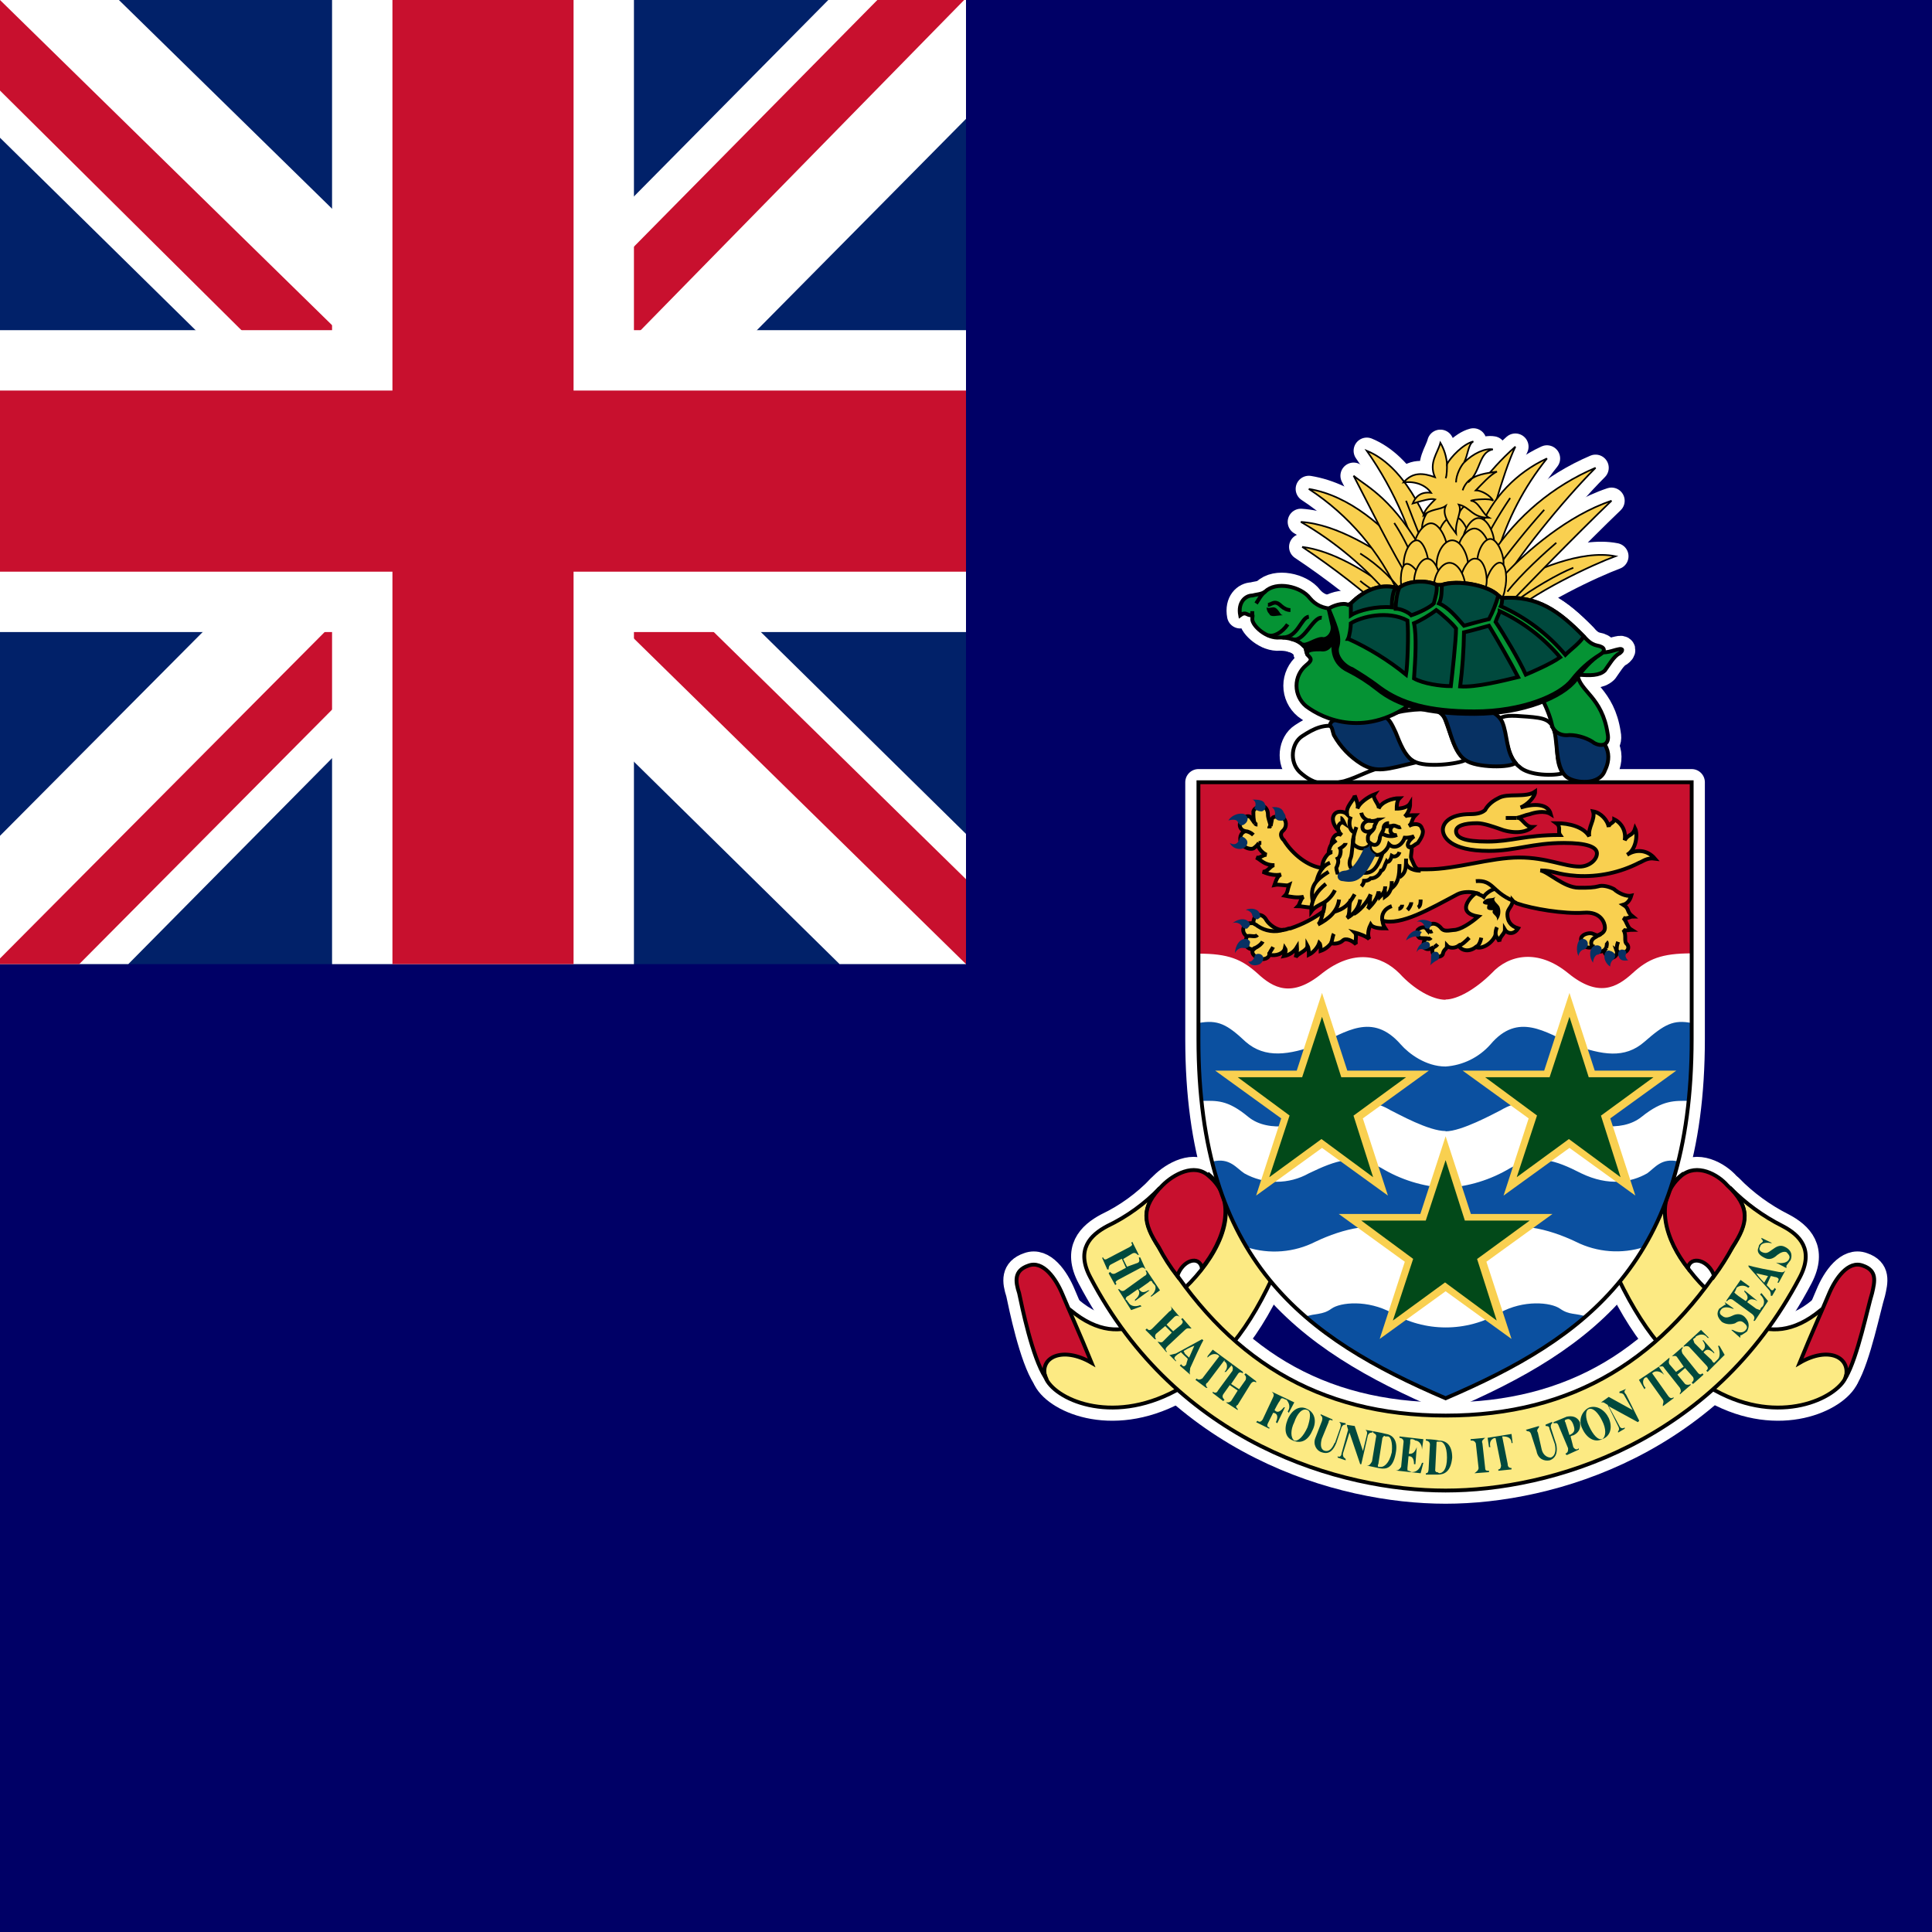 <svg width="512" height="512" viewBox="0 0 512 512" fill="none" xmlns="http://www.w3.org/2000/svg">
<rect x="0" y="0" width="512" height="512" fill="#333333" stroke="none"/>
<g clip-path="url(#clip0_3921_17181)">
<path d="M0 0H512V512H0V0Z" fill="#000066"/>
<path d="M0 -0.5H256V255.5H0V-0.5Z" fill="#012169"/>
<path d="M256 -0.5V31.5L161 127.5L256 221V255.5H222.5L127 161.5L34 255.5H0V221.5L93 128L0 36.5V-0.5H31L127 93.5L220 -0.5H256Z" fill="white"/>
<path d="M92 161.5L97.5 178.5L21 255.5H0V254L92 161.5ZM154 155.5L181 159.5L256 233V255.5L154 155.5ZM256 -0.5L160 97.5L158 75.5L233 -0.5H256ZM0 0L96.5 94.5L67 90.5L0 24V0Z" fill="#C8102E"/>
<path d="M88 -0.5V255.5H168V-0.5H88ZM0 87.5V167.5H256V87.5H0Z" fill="white"/>
<path d="M0 103.5V151.5H256V103.5H0ZM104 -0.5V255.5H152V-0.5H104Z" fill="#C8102E"/>
<path d="M448.314 207.38V275.357C448.314 334.31 420.439 354.543 383.103 370.555C345.766 354.543 317.6 334.31 317.6 275.357V207.307H448.314V207.38Z" fill="white" stroke="white" stroke-width="6.987" stroke-linejoin="round"/>
<path d="M277.06 365.024C279.17 370.555 294.163 377.906 311.631 368.517C323.494 361.821 331.136 352.505 338.487 335.766C340.525 331.544 341.616 326.304 336.74 323.174C332.883 320.336 326.551 317.206 323.785 314.441L320 310.947C320.728 311.578 321.408 312.379 322.038 313.349C329.025 321.719 321.747 333.946 314.032 341.297C308.428 346.537 298.384 359.419 283.683 347.192C280.553 344.427 273.202 355.926 277.132 365.024H277.06ZM489.144 365.024C486.669 370.555 471.676 377.906 454.572 368.517C442.782 361.821 435.067 352.505 427.425 335.766C425.678 331.544 424.587 326.304 429.463 323.174C433.32 320.336 439.652 317.206 442.418 314.441C443.801 312.985 444.82 311.966 446.203 310.947C445.475 311.578 444.796 312.379 444.165 313.349C437.178 321.719 444.456 333.946 451.807 341.297C457.411 346.537 467.819 359.419 482.52 347.192C485.65 344.427 492.637 355.926 489.071 365.024H489.144Z" fill="#FCEA83" stroke="white" stroke-width="6.987" stroke-linejoin="round"/>
<path d="M383.102 395.009C410.977 395.009 453.918 382.418 476.99 338.459C480.774 331.18 476.99 327.323 472.404 324.921C467.221 322.311 462.501 318.869 458.43 314.732C464.035 320.336 462.943 324.193 459.158 330.453C441.327 360.147 416.945 375.14 383.102 375.14C349.259 375.14 324.877 360.147 307.046 330.453C303.261 324.193 302.17 320.336 307.41 314.805C303.401 318.993 298.666 322.42 293.436 324.921C288.924 327.323 285.066 331.18 288.924 338.459C311.922 382.418 355.154 395.009 383.102 395.009Z" fill="#FCEA83" stroke="white" stroke-width="6.987" stroke-linejoin="round"/>
<path d="M318.545 336.057C317.817 332.563 313.377 333.946 311.995 338.167C310.11 335.755 308.453 333.172 307.046 330.453C302.897 324.194 302.169 319.972 308.137 314.077C310.903 311.311 316.507 308.109 320.292 311.602C328.298 318.226 324.149 329.07 318.545 336.057ZM447.294 336.057C448.022 332.563 452.899 333.946 454.281 338.167C456.077 335.741 457.702 333.17 459.158 330.453C463.306 324.194 464.034 319.972 457.702 314.077C455.3 311.311 449.696 308.109 445.548 311.602C437.833 318.226 441.69 329.07 447.294 336.057ZM277.06 365.024C273.566 359.783 270.801 346.101 270.073 342.68C269.054 339.55 268.69 336.712 272.547 335.402C276.405 333.946 279.825 338.823 281.572 343.044C283.319 347.265 286.157 353.451 289.287 361.166C281.572 356.654 275.313 359.711 277.06 365.024ZM489.144 365.024C492.273 359.783 495.039 346.101 496.131 342.68C496.858 339.55 497.513 336.712 493.656 335.402C489.799 333.946 486.378 338.823 484.631 343.044C482.884 347.265 480.046 353.451 476.916 361.166C484.631 356.654 490.526 359.711 489.144 365.024Z" fill="#C8102E" stroke="white" stroke-width="6.987" stroke-linejoin="round"/>
<path d="M356.246 207.016C351.734 208.035 348.604 208.399 344.383 204.541C341.617 201.776 342.272 196.899 345.11 195.08C348.24 193.042 351.006 191.659 354.863 192.678C358.72 193.697 368.837 203.159 366.362 203.522C363.888 203.522 360.103 205.924 356.246 207.016ZM367.018 190.276C368.473 189.185 370.22 188.53 374.732 188.093C378.954 187.802 382.01 187.802 383.102 191.004C384.558 194.789 385.577 199.301 388.342 201.412C386.596 202.431 377.862 203.522 374.732 201.776C370.584 199.665 369.492 191.586 367.09 190.276H367.018ZM397.076 190.64C398.459 189.549 400.206 189.549 404.718 189.912C409.23 190.276 410.977 190.64 411.996 193.77C413.088 197.263 411.996 201.776 414.18 204.905C411.996 205.633 405.082 205.633 402.607 203.159C398.823 200.393 399.114 192.314 397.076 190.567V190.64Z" fill="white" stroke="white" stroke-width="6.987" stroke-linejoin="round"/>
<path d="M417.964 192.678C414.835 191.95 412.724 191.659 411.414 192.678C413.088 194.789 411.705 203.159 415.199 205.924C417.6 207.671 423.932 208.108 425.315 204.177C427.062 200.684 427.062 195.444 418.037 192.678H417.964ZM382.083 189.185C383.102 188.166 385.213 187.802 389.361 187.802C393.947 187.802 396.64 188.53 398.095 191.295C399.551 194.789 399.114 199.301 401.589 202.14C400.57 203.522 391.108 203.522 388.342 201.412C384.485 198.937 384.121 190.931 382.083 189.185ZM352.461 192.314C352.461 190.567 354.863 190.276 361.195 189.912C367.382 189.185 367.745 189.548 369.856 194.061C370.875 196.535 372.258 200.684 375.096 202.067C367.382 203.886 364.907 204.905 360.758 202.431C357.724 200.541 355.22 197.911 353.48 194.789C353.116 193.77 353.116 192.678 352.389 192.314H352.461Z" fill="#073163" stroke="white" stroke-width="6.987" stroke-linejoin="round"/>
<path d="M353.116 161.309C350.641 161.261 348.652 160.339 347.148 158.544C344.746 155.341 338.123 153.958 335.284 156.797C334.265 157.525 332.883 157.525 331.864 157.816C330.117 157.816 328.006 159.563 328.661 163.056C330.117 161.964 330.408 163.056 331.5 163.056C332.228 162.692 331.864 163.42 331.864 164.075C331.864 165.822 335.648 169.315 339.142 168.951C342.999 168.951 344.746 170.407 345.401 171.135C346.493 172.081 345.765 171.79 346.493 173.537C347.511 174.555 347.875 174.919 346.129 176.302C345.334 176.965 344.695 177.794 344.256 178.731C343.817 179.668 343.59 180.69 343.59 181.724C343.59 182.759 343.817 183.781 344.256 184.718C344.695 185.655 345.334 186.484 346.129 187.147C350.641 190.567 362.14 195.88 375.095 185.691C387.614 175.938 407.119 181.542 408.575 184.963C410.321 188.529 410.977 190.567 411.34 192.314C411.704 193.77 413.451 195.152 415.926 194.789C418.327 194.789 421.093 195.808 422.476 196.899C424.295 197.918 426.697 197.627 426.042 194.425C424.587 184.672 418.691 183.289 418.036 178.777C421.457 179.068 423.859 179.068 425.314 177.685C426.333 176.302 427.716 173.828 429.172 173.173C430.191 172.445 430.191 171.717 428.808 172.081C427.061 172.445 426.042 173.173 422.84 172.809C406.828 171.062 361.849 158.835 353.116 161.309Z" fill="#059334" stroke="white" stroke-width="6.987" stroke-linejoin="round"/>
<path d="M424.296 173.173C421.638 175.053 419.365 177.424 417.6 180.16C414.179 184.672 403.699 189.185 390.744 189.185C378.225 189.185 370.583 187.147 364.979 182.634C362.585 180.723 360 179.064 357.264 177.685C353.48 175.938 352.752 172.081 353.771 168.951C352.752 170.698 352.097 172.445 349.986 172.081C348.531 172.081 345.765 172.081 346.493 173.537C346.129 172.809 346.129 171.79 345.765 171.353L345.037 170.698C346.129 171.426 348.603 169.315 350.35 169.315C351.733 169.679 353.48 167.933 353.116 165.822L352.097 161.309C354.863 159.854 391.471 166.55 398.822 167.205C406.1 167.569 427.061 170.698 424.296 173.173Z" fill="#000001" stroke="white" stroke-width="6.987" stroke-linejoin="round"/>
<path d="M357.993 159.927C361.486 156.433 365.635 154.686 369.856 155.705H370.875C373.059 153.959 377.862 153.595 380.701 154.977H382.083C386.232 153.595 394.238 154.977 397.076 157.816L398.095 158.544C407.557 157.816 413.088 161.964 419.711 168.66C420.439 169.388 421.458 170.698 423.205 171.062C425.315 171.426 425.679 172.518 423.933 173.537C421.136 175.27 418.672 177.488 416.654 180.087C413.452 184.308 403.335 188.53 390.744 188.53C378.59 188.53 371.239 186.346 365.635 182.198C362.505 179.796 360.104 178.413 358.357 177.321C356.246 176.593 353.48 173.828 354.499 171.062C355.227 168.296 353.48 164.803 352.098 161.309C353.117 160.582 355.882 159.563 357.265 160.29L357.993 159.927Z" fill="#059334" stroke="white" stroke-width="6.987" stroke-linejoin="round"/>
<path d="M419.711 168.66C413.16 161.964 407.556 157.816 398.095 158.471C398.095 158.835 398.095 159.927 397.731 160.654C404.328 163.607 410.175 168.01 414.834 173.537C416.29 172.081 418.692 170.407 419.711 168.66ZM397.076 157.816C394.237 155.05 386.231 153.595 382.083 155.05C382.083 156.433 382.083 158.544 381.355 159.927C383.829 160.946 385.867 163.42 387.978 165.822C389.434 165.458 392.854 164.439 394.601 164.075C395.643 162.081 396.473 159.983 397.076 157.816ZM380.7 154.977C377.861 153.595 372.985 153.959 370.874 155.705C370.147 157.161 369.856 159.927 369.856 161.309C371.311 161.309 373.349 162.328 374.004 163.056C376.187 162.328 378.953 160.946 379.972 159.927C380.336 158.471 380.991 156.433 380.7 155.05V154.977ZM357.992 159.927C361.486 156.433 365.634 154.686 369.856 155.705C369.128 156.797 368.837 158.835 368.837 160.946C364.979 160.582 360.103 161.673 357.992 163.056V159.927Z" fill="#00493D" stroke="white" stroke-width="6.987" stroke-linejoin="round"/>
<path d="M413.451 174.192C409.069 168.997 403.604 164.823 397.439 161.964C397.439 162.328 396.711 163.711 396.347 164.803C398.458 167.933 402.606 174.919 404.353 178.777C406.1 178.049 410.976 175.938 413.451 174.192ZM386.958 181.906C387.562 177.15 387.902 172.363 387.977 167.569C389.724 167.205 393.218 166.186 394.6 165.822C396.347 168.66 400.568 176.011 402.315 179.432C398.094 180.451 391.107 182.198 386.958 181.906ZM374.731 165.167C376.478 164.439 378.952 162.983 380.626 161.673C382.082 162.692 384.848 165.167 385.867 166.55C385.867 169.679 384.848 178.777 384.484 181.834C381.718 181.834 377.206 181.179 374.731 179.796C375.095 174.556 375.459 168.66 374.731 165.167ZM357.264 169.315C357.628 168.588 357.991 166.186 357.991 165.167C360.757 163.42 367.744 161.673 372.984 164.439C373.348 167.933 372.984 176.666 372.62 178.777C367.954 174.978 362.817 171.798 357.336 169.315H357.264Z" fill="#00493D" stroke="white" stroke-width="6.987" stroke-linejoin="round"/>
<path d="M339.87 162.983C339.142 162.983 338.778 160.945 337.395 160.945C337.031 160.945 336.012 161.309 335.648 160.945C335.697 161.722 335.94 162.304 336.376 162.692C336.74 163.711 338.487 163.056 339.87 163.056V162.983Z" fill="#000001"/>
<path d="M339.869 168.951C344.018 168.951 344.745 163.711 346.856 163.42M342.271 169.315C345.401 170.771 347.875 163.42 350.277 163.711M336.012 160.29C337.031 160.29 337.759 158.835 339.505 160.581C340.33 161.309 341.155 161.673 341.98 161.673M341.252 165.458C339.796 167.641 337.395 168.951 336.012 168.296M335.284 156.797C334.265 157.525 333.61 158.835 332.882 159.926M331.863 161.964V163.711" stroke="white" stroke-width="6.987" stroke-linejoin="round"/>
<path d="M369.2 156.797C361.849 151.193 353.115 145.953 345.109 144.934C353.463 150.503 361.393 156.682 368.836 163.42" fill="black"/>
<path d="M369.2 156.797C361.849 151.193 353.115 145.953 345.109 144.934C353.463 150.503 361.393 156.682 368.836 163.42" stroke="white" stroke-width="6.987" stroke-linejoin="round"/>
<path d="M373.349 151.557C364.615 145.589 354.499 138.966 344.746 138.311C353.873 143.6 362.002 150.448 368.764 158.544M384.485 141.804C388.425 132.848 394.26 124.852 401.588 118.369C398.095 125.72 394.31 140.712 392.49 146.68" fill="black"/>
<path d="M373.349 151.557C364.615 145.589 354.499 138.966 344.746 138.311C353.873 143.6 362.002 150.448 368.764 158.544M384.485 141.804C388.425 132.848 394.26 124.852 401.588 118.369C398.095 125.72 394.31 140.712 392.49 146.68" stroke="white" stroke-width="6.987" stroke-linejoin="round"/>
<path d="M392.199 140.057C395.547 131.84 401.896 125.205 409.958 121.498C403.911 129.036 399.41 137.692 396.712 146.971" fill="black"/>
<path d="M392.199 140.057C395.547 131.84 401.896 125.205 409.958 121.498C403.911 129.036 399.41 137.692 396.712 146.971" stroke="white" stroke-width="6.987" stroke-linejoin="round"/>
<path d="M395.328 146.971C402.027 136.757 411.6 128.755 422.839 123.973C414.106 132.706 401.223 148.718 398.094 155.05M400.204 154.686C406.464 151.193 419.055 145.589 428.08 147.408C422.548 149.446 405.809 157.088 398.458 164.148" fill="black"/>
<path d="M395.328 146.971C402.027 136.757 411.6 128.755 422.839 123.973C414.106 132.706 401.223 148.718 398.094 155.05M400.204 154.686C406.464 151.193 419.055 145.589 428.08 147.408C422.548 149.446 405.809 157.088 398.458 164.148" stroke="white" stroke-width="6.987" stroke-linejoin="round"/>
<path d="M398.823 152.212C404.718 145.953 415.563 136.564 427.062 132.707C418.692 140.712 400.861 158.908 398.459 161.673M382.083 148.427C377.862 135.472 371.603 123.318 362.214 119.46C369.69 130.153 374.892 142.266 377.498 155.05M374.005 148.063C367.091 139.694 357.629 131.324 346.857 129.577C357.416 136.481 365.755 146.287 370.875 157.816" fill="black"/>
<path d="M398.823 152.212C404.718 145.953 415.563 136.564 427.062 132.707C418.692 140.712 400.861 158.908 398.459 161.673M382.083 148.427C377.862 135.472 371.603 123.318 362.214 119.46C369.69 130.153 374.892 142.266 377.498 155.05M374.005 148.063C367.091 139.694 357.629 131.324 346.857 129.577C357.416 136.481 365.755 146.287 370.875 157.816" stroke="white" stroke-width="6.987" stroke-linejoin="round"/>
<path d="M377.935 147.699C369.201 131.979 362.505 129.213 358.721 126.083C361.85 131.979 369.492 147.699 374.005 154.323" fill="black"/>
<path d="M377.935 147.699C369.201 131.979 362.505 129.213 358.721 126.083C361.85 131.979 369.492 147.699 374.005 154.323" stroke="white" stroke-width="6.987" stroke-linejoin="round"/>
<path d="M360.467 146.681C365.44 149.816 369.704 153.956 372.985 158.835" stroke="white" stroke-width="6.987" stroke-linejoin="round"/>
<path d="M360.467 153.958C362.505 155.705 366.362 157.816 369.856 160.945L360.467 153.958ZM401.952 159.199C405.445 156.433 413.087 151.921 416.945 150.465L401.952 159.199ZM399.477 156.797C402.971 152.212 409.958 145.952 412.432 143.842L399.477 156.797ZM409.23 135.108C404.54 140.364 400.119 145.854 395.984 151.557L409.23 135.108ZM400.205 131.979C396.902 136.864 393.982 141.999 391.471 147.335L400.205 131.979ZM372.621 132.706C374.732 138.31 378.589 147.699 379.899 151.557L372.621 132.706ZM369.492 138.602C370.947 140.785 373.713 145.589 374.732 149.082L369.492 138.602Z" fill="black"/>
<path d="M360.467 153.958C362.505 155.705 366.362 157.816 369.856 160.945M401.952 159.199C405.445 156.433 413.087 151.921 416.945 150.465M399.477 156.797C402.971 152.212 409.958 145.952 412.432 143.842M409.23 135.108C404.54 140.364 400.119 145.854 395.984 151.557M400.205 131.979C396.902 136.864 393.982 141.999 391.471 147.335M372.621 132.706C374.732 138.31 378.589 147.699 379.899 151.557M369.492 138.602C370.947 140.785 373.713 145.589 374.732 149.082" stroke="white" stroke-width="6.987" stroke-linejoin="round"/>
<path d="M381.355 136.855C381.355 133.725 383.466 130.305 385.577 130.305C387.979 130.305 389.725 134.453 389.725 136.855C389.725 139.693 387.615 142.095 385.577 142.095C383.393 142.095 381.355 140.057 381.355 136.855Z" fill="black" stroke="white" stroke-width="6.987" stroke-linejoin="round"/>
<path d="M376.843 139.694C377.207 136.2 379.609 133.435 381.72 133.726C383.83 134.017 384.849 138.311 384.485 140.713C384.122 143.478 381.72 145.589 379.973 145.225C378.226 145.225 376.48 142.823 376.843 139.694ZM386.232 140.713C385.504 137.583 386.96 134.162 389.071 133.726C391.108 133.435 393.219 136.855 393.583 139.694C394.311 142.459 392.491 145.225 390.745 145.225C389.071 145.589 386.596 143.842 386.232 140.713Z" fill="black" stroke="white" stroke-width="6.987" stroke-linejoin="round"/>
<path d="M380.992 143.478C380.992 140.057 383.103 136.928 385.213 136.928C387.615 136.928 389.362 140.712 389.362 143.478C389.362 146.316 387.324 148.718 385.213 148.718C383.103 148.718 380.992 146.68 380.992 143.478Z" fill="black" stroke="white" stroke-width="6.987" stroke-linejoin="round"/>
<path d="M374.732 145.225C374.732 142.095 377.207 138.674 379.245 138.674C381.428 138.674 383.466 142.823 383.466 145.225C383.466 148.063 380.992 150.465 379.245 150.465C377.207 150.465 374.732 148.427 374.732 145.225ZM387.615 143.842C387.615 140.712 389.798 137.292 391.836 137.292C394.238 137.292 395.984 141.44 395.984 143.842C395.984 146.68 393.947 149.082 391.836 149.082C389.725 149.082 387.615 146.971 387.615 143.842Z" fill="black" stroke="white" stroke-width="6.987" stroke-linejoin="round"/>
<path d="M386.232 146.681C386.232 143.187 388.707 140.058 390.745 140.058C392.928 140.058 394.966 143.842 394.966 146.608C394.966 149.446 392.855 151.921 390.745 151.921C388.707 151.921 386.232 149.737 386.232 146.681Z" fill="black" stroke="white" stroke-width="6.987" stroke-linejoin="round"/>
<path d="M380.701 149.81C380.701 146.317 382.738 143.187 384.849 143.187C387.324 143.187 389.07 147.336 389.07 149.737C389.07 152.649 386.887 155.05 384.849 155.05C382.738 155.05 380.628 152.867 380.628 149.81H380.701ZM371.967 149.81C371.967 146.317 373.714 143.187 375.46 143.187C377.207 143.187 378.59 147.336 378.59 149.737C378.59 152.649 376.843 155.05 375.46 155.05C373.714 155.05 371.967 152.867 371.967 149.81ZM391.472 149.155C391.472 145.953 393.219 142.823 394.966 142.823C396.712 142.823 398.459 146.681 398.459 149.082C398.459 152.212 396.348 154.323 394.966 154.323C393.219 154.323 391.472 152.212 391.472 149.082V149.155Z" fill="black" stroke="white" stroke-width="6.987" stroke-linejoin="round"/>
<path d="M393.583 154.977C394.311 151.557 396.349 148.718 397.731 149.155C399.187 149.446 399.478 153.594 398.823 156.069C398.459 159.199 396.349 160.945 394.966 160.581C393.51 160.29 392.855 157.816 393.51 155.05L393.583 154.977Z" fill="black" stroke="white" stroke-width="6.987" stroke-linejoin="round"/>
<path d="M386.96 153.958C387.324 150.829 389.362 147.699 391.108 148.063C393.219 148.063 394.238 152.212 393.947 154.613C393.583 157.816 391.763 159.926 390.089 159.563C388.343 159.563 386.596 157.088 386.96 153.958ZM377.207 154.977C376.115 151.557 374.005 149.155 372.622 149.446C371.239 149.737 370.875 153.958 371.603 156.433C372.331 159.199 374.369 160.945 375.751 160.581C376.843 160.29 377.935 157.816 377.207 155.05V154.977Z" fill="black" stroke="white" stroke-width="6.987" stroke-linejoin="round"/>
<path d="M374.732 154.323C374.732 151.193 376.479 148.063 378.226 148.063C380.337 148.063 381.719 151.921 381.719 154.323C381.719 157.452 379.973 159.563 378.226 159.563C376.77 159.563 374.732 157.452 374.732 154.323Z" fill="black" stroke="white" stroke-width="6.987" stroke-linejoin="round"/>
<path d="M379.973 155.705C379.973 152.212 382.083 149.155 384.121 149.155C386.596 149.155 388.343 152.94 388.343 155.705C388.343 158.544 386.232 160.946 384.121 160.946C382.083 160.946 379.973 158.835 379.973 155.705ZM381.719 117.35C380.992 120.115 378.59 122.59 380.264 126.447C377.207 125.356 374.441 124.992 371.967 127.83C375.096 127.466 377.862 128.558 379.245 130.596C376.479 130.232 375.096 131.688 374.369 133.434C376.843 132.707 379.245 131.979 380.337 132.343C379.245 133.434 377.498 135.108 377.207 136.564C379.245 134.817 381.719 135.108 383.102 134.089C382.083 136.564 384.121 138.966 385.868 141.367C385.577 137.947 387.615 135.545 386.596 133.725C389.725 134.453 390.089 137.219 394.602 137.219C392.855 136.2 391.836 132.707 389.725 132.707C390.744 132.343 394.966 131.979 395.693 132.707C394.966 131.251 392.491 129.941 391.108 129.941C392.564 128.485 394.966 125.72 396.712 124.992C394.238 125.356 390.453 125.72 389.07 127.83C392.491 124.992 391.836 119.824 395.621 119.096C393.583 118.733 390.453 120.115 387.979 122.59C389.07 120.479 389.07 117.714 390.453 116.986C387.615 117.714 384.485 121.207 383.466 122.954C383.315 120.978 382.718 119.062 381.719 117.35Z" fill="black" stroke="white" stroke-width="6.987" stroke-linejoin="round"/>
<path d="M383.465 122.954C383.465 123.973 383.465 126.083 383.102 126.738L383.465 122.954ZM387.978 122.59C387.25 123.318 385.867 125.719 385.867 127.83L387.978 122.59Z" fill="black"/>
<path d="M383.465 122.954C383.465 123.973 383.465 126.083 383.102 126.738M387.978 122.59C387.25 123.318 385.867 125.719 385.867 127.83" stroke="white" stroke-width="6.987" stroke-linejoin="round"/>
<path d="M390.09 126.738C388.909 127.476 388.031 128.612 387.615 129.941" stroke="white" stroke-width="6.987" stroke-linejoin="round"/>
<path d="M277.06 365.023C279.17 370.554 294.163 377.905 311.631 368.517C323.494 361.821 331.136 352.505 338.487 335.765C340.525 331.544 341.616 326.304 336.74 323.174C332.883 320.336 326.551 317.206 323.785 314.44L320 310.947C320.728 311.578 321.408 312.378 322.038 313.349C329.025 321.718 321.747 333.946 314.032 341.296C308.428 346.537 298.384 359.419 283.683 347.192C280.553 344.426 273.202 355.925 277.132 365.023H277.06ZM489.144 365.023C486.669 370.554 471.676 377.905 454.572 368.517C442.782 361.821 435.067 352.505 427.425 335.765C425.678 331.544 424.587 326.304 429.463 323.174C433.32 320.336 439.652 317.206 442.418 314.44C443.801 312.985 444.82 311.966 446.203 310.947C445.475 311.578 444.796 312.378 444.165 313.349C437.178 321.718 444.456 333.946 451.807 341.296C457.411 346.537 467.819 359.419 482.52 347.192C485.65 344.426 492.637 355.925 489.071 365.023H489.144Z" fill="#FCEA83" stroke="black" stroke-width="1.019"/>
<path d="M383.102 395.009C410.977 395.009 453.918 382.418 476.99 338.458C480.774 331.18 476.99 327.323 472.404 324.921C467.221 322.31 462.501 318.868 458.43 314.731C464.035 320.336 462.943 324.193 459.158 330.452C441.327 360.147 416.945 375.14 383.102 375.14C349.259 375.14 324.877 360.147 307.046 330.452C303.261 324.193 302.17 320.336 307.41 314.804C303.401 318.992 298.666 322.42 293.436 324.921C288.924 327.323 285.066 331.18 288.924 338.458C311.922 382.418 355.154 395.009 383.102 395.009Z" fill="#FCEA83" stroke="black" stroke-width="1.019"/>
<path d="M318.545 336.056C317.817 332.563 313.377 333.946 311.995 338.167C310.11 335.754 308.453 333.171 307.046 330.452C302.897 324.193 302.169 319.972 308.137 314.076C310.903 311.311 316.507 308.108 320.292 311.602C328.298 318.225 324.149 329.069 318.545 336.056ZM447.294 336.056C448.022 332.563 452.899 333.946 454.281 338.167C456.077 335.741 457.702 333.169 459.158 330.452C463.306 324.193 464.034 319.972 457.702 314.076C455.3 311.311 449.696 308.108 445.548 311.602C437.833 318.225 441.69 329.069 447.294 336.056ZM277.06 365.023C273.566 359.783 270.801 346.1 270.073 342.679C269.054 339.55 268.69 336.711 272.547 335.401C276.405 333.946 279.825 338.822 281.572 343.043C283.319 347.265 286.157 353.451 289.287 361.166C281.572 356.653 275.313 359.71 277.06 365.023ZM489.144 365.023C492.273 359.783 495.039 346.1 496.131 342.679C496.858 339.55 497.513 336.711 493.656 335.401C489.799 333.946 486.378 338.822 484.631 343.043C482.884 347.265 480.046 353.451 476.916 361.166C484.631 356.653 490.526 359.71 489.144 365.023Z" fill="#C8102E" stroke="black" stroke-width="1.019"/>
<path d="M297.293 333.582L294.527 335.037C293.799 335.328 293.799 336.056 293.799 336.42H293.436L292.053 333.291H292.417C292.417 333.582 292.781 334.018 293.436 333.582L299.404 330.452C300.083 330.064 300.204 329.724 299.768 329.433L300.059 329.069L301.805 332.563H301.514C301.15 332.199 300.786 331.835 300.059 332.199L297.657 333.655L298.676 335.692L301.514 334.673C302.242 334.31 301.805 333.582 301.805 333.218H302.169L303.625 336.42C303.261 336.056 302.897 335.692 302.169 336.056L296.274 339.186C295.595 339.574 295.473 339.914 295.91 340.205L295.546 340.569L293.799 337.439L294.163 337.075C294.527 337.439 294.891 337.803 295.619 337.439L298.385 335.984L297.293 333.582ZM303.261 338.167C303.94 337.876 304.037 337.391 303.552 336.711H303.916L307.41 341.952L305.008 343.698V343.407C306.391 342.315 306.391 340.933 306.027 340.569C305.663 340.205 305.299 339.841 305.299 339.55C305.008 339.55 305.008 339.186 304.28 339.914L301.805 341.66C302.169 341.952 302.533 343.043 304.28 341.952H304.644L300.786 344.79V344.426C302.533 342.97 301.805 341.952 301.514 341.66L299.04 343.407C298.312 343.698 298.312 344.135 298.312 344.426C298.676 344.426 298.676 344.79 299.04 345.154C299.404 345.882 300.495 346.537 302.169 345.882L302.533 346.173L299.768 347.192L296.274 341.66H296.638C296.929 341.952 297.366 342.388 298.021 341.952L303.261 338.167ZM308.792 351.413L306.391 353.451C306.027 353.815 306.027 354.543 306.391 354.907H306.027L303.552 352.432L303.916 352.068C304.28 352.432 304.644 352.796 305.372 352.068L309.884 347.556C310.563 347.265 310.66 346.779 310.175 346.1L312.65 349.011C312.165 348.575 311.679 348.575 311.194 349.011L309.156 351.049L310.903 352.796L313.014 351.049C313.741 350.321 313.378 350.03 313.014 349.594L313.378 349.302L315.779 352.068H315.415C315.124 352.068 314.688 351.777 314.033 352.432L309.52 356.653C308.841 357.284 308.72 357.745 309.156 358.036V358.4L306.755 355.562C307.046 355.562 307.773 355.926 308.137 355.562L310.539 353.16L308.792 351.413ZM314.033 358.764L315.124 359.783L316.507 356.653C316.507 356.653 315.415 356.944 313.669 358.036L314.033 358.764ZM314.033 358.764L313.669 359.055L312.941 358.327C312.65 358.691 312.286 358.691 311.922 359.055C310.903 359.783 311.194 360.147 311.631 360.511V360.802L309.884 359.055H310.175L311.631 358.691L318.545 354.907L318.909 355.198C318.909 355.198 318.545 355.562 315.415 362.549C315.415 363.276 315.124 363.568 315.415 364.295L312.65 361.894L313.014 361.53C313.499 362.257 313.96 362.257 314.397 361.53C314.397 361.166 314.76 360.438 314.76 360.074L313.669 359.055L314.033 358.691V358.764ZM316.798 365.678L317.162 365.314C317.453 365.702 317.939 365.702 318.618 365.314L323.13 359.419L322.766 359.055C322.039 358.691 321.02 358.691 320.001 359.783V359.419L321.383 357.672L326.624 361.53L324.877 363.568H324.513C325.532 362.549 325.241 361.166 324.513 360.802V360.438L320.001 366.406C319.273 366.77 319.637 367.425 320.001 367.789H319.637L316.798 365.678Z" fill="#00493D"/>
<path d="M325.895 367.061L324.148 369.536C323.785 370.264 324.148 370.555 324.512 370.991L324.148 371.282L321.383 369.172V368.808C322.014 369.245 322.475 369.148 322.766 368.517L326.623 363.277C326.817 362.597 326.696 362.112 326.259 361.821L326.623 361.53L329.389 363.568V363.932C328.661 363.568 328.37 363.568 327.933 364.295L326.259 366.77L328.37 368.153L330.117 365.678C330.311 365.048 330.189 364.587 329.753 364.295L330.117 363.932L332.882 366.042V366.406C332.397 365.969 331.912 366.091 331.427 366.77L328.006 372.301C327.278 372.665 327.642 373.029 328.006 373.393V373.684L324.876 371.646H325.24C325.58 371.695 325.92 371.574 326.259 371.282L328.006 368.517L325.895 367.061ZM332.882 376.887L333.246 376.523C333.731 376.959 334.192 376.838 334.629 376.159L337.395 370.264C337.759 369.536 337.395 369.172 337.031 368.808L342.999 371.646L341.543 374.412L341.252 374.048C342.271 372.665 341.252 371.282 340.888 370.919C340.524 370.919 340.16 370.555 339.869 370.555C339.505 370.555 339.505 370.555 339.141 371.282C338.777 371.646 337.759 373.684 337.759 373.684C338.122 374.048 338.777 374.776 340.233 372.956H340.524L338.486 377.178L338.122 376.887C339.141 374.703 337.759 374.412 337.395 374.412L336.012 377.178C335.648 377.906 336.012 378.269 336.376 378.269V378.633L332.882 376.887ZM342.999 381.763C341.98 381.035 341.98 378.924 342.999 376.887C343.727 374.703 345.109 373.029 346.492 373.684C347.511 374.048 347.22 376.159 346.492 378.269C345.401 380.671 344.018 382.054 342.999 381.763H342.635C345.109 382.782 346.856 381.399 347.875 378.924C348.894 376.887 348.603 374.412 346.419 373.393C344.382 372.301 342.271 373.684 341.252 376.159C340.233 378.633 340.524 381.035 342.708 381.763H342.999ZM353.77 382.418L355.226 378.269C355.42 377.59 355.299 377.105 354.862 376.814L356.609 377.178V377.542C356.245 377.542 355.881 377.542 355.517 378.269L354.134 382.418C353.406 384.165 352.388 385.548 350.35 384.892C348.894 384.529 347.875 382.782 348.603 381.035L350.35 376.523C350.544 375.843 350.422 375.358 349.986 375.067V374.776L353.115 376.159V376.523C352.751 376.159 352.096 376.159 352.096 376.887L350.277 381.326C349.913 382.709 349.913 384.092 351.005 384.456C352.072 384.795 352.97 384.092 353.698 382.345L353.77 382.418ZM356.973 377.906C357.021 377.614 356.9 377.493 356.609 377.542L359.011 377.906L361.194 384.529L362.213 380.307C362.407 379.677 362.286 379.216 361.849 378.924L363.887 379.288L363.596 379.652C363.232 379.652 362.868 379.652 362.504 380.38L360.757 388.022H360.466L357.628 379.652L355.881 385.256C355.881 386.275 356.245 386.275 356.609 386.639V387.003L354.498 386.275V385.911C354.862 386.275 355.517 385.911 355.517 385.184L357.264 378.924L356.973 377.906ZM368.836 384.892C368.108 388.022 366.653 388.75 365.998 388.75H365.27C365.27 388.75 364.979 388.386 365.27 388.022L366.361 381.035C366.725 380.671 366.725 380.307 367.089 380.671H367.817C368.472 380.671 369.127 382.127 368.836 384.892L369.855 385.256C370.583 381.763 369.127 380.307 367.38 380.016C365.998 379.652 363.887 379.288 363.887 379.288V379.652C364.251 380.016 364.979 380.016 364.615 381.108L363.596 387.294C363.208 388.022 362.844 388.386 362.504 388.386H362.213L365.634 389.114C367.38 389.405 369.127 389.114 369.855 385.256L368.836 384.892ZM371.966 382.054C371.966 381.326 371.238 381.035 370.874 381.035V380.671L377.206 381.399L376.842 384.165C376.842 382.418 375.75 381.763 375.095 381.763C374.756 381.472 374.392 381.35 374.003 381.399C373.712 381.399 373.712 381.399 373.712 382.418L373.348 385.256C373.712 385.256 374.731 385.548 375.459 383.51L375.095 388.022H374.731C374.731 385.911 373.712 385.911 373.276 385.911L372.985 389.041C372.985 389.769 372.985 389.769 373.348 389.769L374.076 390.133C375.095 390.133 376.114 389.769 376.842 387.658H377.206L376.478 390.424L369.855 389.696C370.583 389.696 370.874 389.405 371.311 388.75L371.966 382.054ZM383.465 386.275C383.465 389.405 382.373 390.424 381.354 390.424C380.99 390.133 380.99 390.133 380.627 390.133L380.335 389.769L380.699 382.491C380.651 382.151 380.748 382.006 380.99 382.054H381.718C382.446 382.054 383.465 383.146 383.465 386.275H384.848C384.848 382.782 383.101 381.763 381.354 381.763C379.899 381.399 377.861 381.399 377.861 381.399V381.763C378.225 381.763 378.953 382.054 378.953 382.782L378.589 389.405C378.54 390.133 378.298 390.472 377.861 390.424V390.788H380.99C382.737 390.788 384.484 390.06 384.848 386.275H383.392H383.465ZM393.582 389.041C393.582 389.769 393.945 389.769 394.601 389.769V390.133L390.743 390.424C391.107 390.133 391.835 389.696 391.835 389.041L391.107 382.491C390.743 381.763 390.379 381.763 389.724 381.763V381.399L393.582 381.035C393.218 381.399 392.49 381.763 392.854 382.491L393.582 389.041ZM397.075 389.769V389.405C397.512 389.405 397.754 389.065 397.803 388.386L396.347 381.108H395.983C395.256 381.399 394.601 382.054 394.964 383.51H394.601L394.237 381.035L400.569 380.016L400.86 382.418H400.569C400.569 381.035 399.477 380.671 398.385 380.671H398.094L399.55 387.949C399.55 388.677 399.889 389.041 400.569 389.041V389.405L397.075 389.769ZM412.068 382.782L410.612 378.633C410.612 377.906 409.957 377.906 409.593 377.906V377.542L411.34 376.814V377.178C410.976 377.542 410.976 377.542 410.976 378.269L412.432 382.782C412.723 384.237 412.723 386.275 410.685 387.003C409.229 387.294 407.556 386.639 407.192 384.529L405.736 380.016C405.445 379.288 405.081 379.288 404.717 379.288L404.353 378.924L407.847 377.906V378.269C407.556 378.633 407.119 378.997 407.556 379.652L408.574 384.165C408.938 385.62 410.03 386.275 410.976 386.275C412.068 385.911 412.432 384.529 412.068 382.782ZM415.925 380.307C417.599 379.579 417.308 378.633 416.944 377.542C416.58 376.523 415.925 375.795 415.198 376.159C414.834 376.159 414.47 376.523 414.834 376.887L415.925 380.307ZM416.216 380.671L416.944 383.51C417.429 384.189 417.915 384.286 418.4 383.801V384.165L415.198 385.62L414.834 385.256C415.561 384.892 415.561 384.529 415.561 383.801L413.087 377.906C412.723 376.887 412.359 377.178 411.704 377.178V376.887L415.198 375.431C416.653 375.14 417.963 375.431 418.691 376.887C418.982 378.536 418.4 379.701 416.944 380.38C416.58 380.38 416.216 380.671 416.216 380.671Z" fill="#00493D"/>
<path d="M424.586 381.326C423.568 381.763 422.185 380.307 421.093 377.905C420.074 375.795 420.074 373.684 421.093 373.393C422.185 373.029 423.568 374.412 424.586 376.522C425.678 378.633 425.678 380.671 424.586 381.399C426.77 380.671 427.425 378.269 426.333 375.795C425.314 373.684 423.204 372.301 421.093 373.029C420.603 373.275 420.168 373.616 419.813 374.034C419.458 374.452 419.191 374.937 419.028 375.46C418.865 375.983 418.809 376.534 418.864 377.079C418.919 377.624 419.083 378.153 419.346 378.633C420.438 381.035 422.549 382.418 424.586 381.399V381.326ZM424.95 371.646H424.295L426.333 370.19L432.665 373.684L430.482 369.899C430.191 369.172 429.463 369.172 429.172 369.172V368.808L430.918 368.08C430.555 368.516 430.191 368.808 430.918 369.535L434.412 376.522L434.048 376.886L426.333 372.665L429.172 377.905C429.463 378.633 430.191 378.633 430.555 378.269V378.633L428.808 379.652V379.288C429.147 378.948 429.147 378.487 428.808 377.905L426.042 372.301L424.95 371.646ZM440.671 372.665V372.301C440.671 371.937 441.035 371.573 440.671 370.918L436.45 365.023H436.086C435.358 365.314 435.067 366.77 436.086 367.789L435.795 368.153L434.339 365.678L439.579 362.185L441.035 364.368C439.943 363.276 438.852 363.276 438.197 363.64L437.833 363.931L442.054 369.899C442.539 370.579 443.024 370.7 443.51 370.263V370.554L440.671 372.665Z" fill="#00493D"/>
<path d="M444.529 364.295L446.567 366.77C446.931 367.061 447.659 367.061 448.023 366.77V367.061L445.184 369.535V369.172C445.524 368.88 445.524 368.419 445.184 367.789L441.036 362.549C440.672 361.821 440.308 362.185 439.58 362.185L442.419 359.783V360.147C442.419 360.438 442.055 360.875 442.419 361.53L444.165 363.567L446.203 362.185L444.529 359.783C444.165 359.055 443.437 359.419 443.074 359.419L445.912 356.944V357.308C445.572 357.599 445.572 358.085 445.912 358.764L450.061 363.931C450.449 364.32 450.813 364.32 451.152 363.931L451.443 364.295L448.678 366.77L448.314 366.406C448.678 366.042 449.042 365.678 448.678 364.95L446.567 362.549L444.529 364.295ZM447.659 356.944C447.295 356.653 446.567 356.653 446.203 356.944V356.653L450.788 352.432L452.899 354.543H452.535C451.443 353.087 450.061 353.815 449.406 354.179C449.406 354.543 449.042 354.543 448.678 354.906L449.042 355.925L451.152 358.036C451.443 357.672 452.535 356.944 451.152 355.198H451.443L454.282 358.4V358.691C452.535 356.944 451.807 357.963 451.443 358.4L453.627 360.438C453.918 361.166 454.282 361.166 454.282 361.166L455.301 360.147C455.665 359.783 456.029 358.691 455.301 356.653H455.665L457.048 359.055L452.535 363.567L452.171 363.276C452.535 362.912 452.899 362.549 452.171 361.821L447.659 356.944ZM456.029 347.192C455.665 347.556 455.665 348.283 456.32 348.647C457.048 349.302 457.775 349.302 459.158 348.647C459.886 348.283 461.196 347.92 462.288 348.938C464.035 350.685 463.307 352.068 463.016 352.796C462.652 353.16 461.924 353.524 461.56 353.815C461.269 353.766 461.148 353.888 461.196 354.179V354.543L458.794 352.432H459.158C460.541 353.16 461.924 353.451 462.652 352.432C463.379 351.704 462.652 350.976 462.288 350.685C461.56 349.957 460.832 349.957 459.813 350.685C458.794 351.049 457.411 351.049 456.32 350.321C454.937 348.938 454.937 347.92 455.592 346.828L457.048 345.809C457.411 345.809 457.411 345.809 457.048 345.081L459.522 346.828H459.158C457.411 346.1 456.32 346.537 456.029 347.192ZM459.158 344.426C458.43 344.062 458.066 344.426 457.703 344.79H457.411L461.269 339.186L463.671 340.933L463.307 341.296C462.871 340.922 462.316 340.717 461.742 340.717C461.168 340.717 460.613 340.922 460.177 341.296C460.177 341.66 459.813 342.024 459.813 342.315C459.474 342.364 459.595 342.606 460.177 343.043C460.541 343.407 462.652 344.79 462.652 344.79C463.016 344.426 463.671 343.698 462.288 342.315V341.951L465.781 344.79C463.671 343.698 463.307 344.79 463.016 345.081L465.417 346.828L466.436 347.192C466.485 346.804 466.727 346.464 467.164 346.173C467.528 345.445 467.892 344.426 466.436 343.043L466.8 342.679L468.547 344.79L465.053 350.03H464.69C465.053 349.302 465.053 348.938 464.398 348.283L459.158 344.426ZM468.547 338.167L467.528 339.914C466.072 338.458 465.417 337.439 465.417 337.439L468.547 338.167ZM469.275 338.167C469.639 338.167 470.294 338.458 470.658 338.458C471.677 338.822 471.385 339.186 471.021 339.914H471.385L473.132 336.711C472.404 337.439 472.04 337.075 471.385 337.075C464.035 335.692 463.379 335.328 463.379 335.328V335.692L468.911 341.951C469.275 342.315 469.275 343.043 469.275 343.407H469.639L470.658 341.66L470.294 341.296C469.93 342.024 469.566 342.315 468.911 341.296L468.183 340.569L469.275 338.167ZM466.436 330.452C466.145 330.816 466.145 331.544 467.164 331.908C468.183 332.272 468.62 331.908 469.639 331.18C470.658 330.452 471.676 329.724 473.059 330.452C475.243 331.544 474.806 333.291 474.515 333.946L473.423 335.401V336.056L470.658 334.601C472.404 334.964 473.787 334.601 474.151 333.582C474.515 332.854 473.787 332.199 473.423 331.835C472.792 331.592 471.992 331.835 471.021 332.563C469.93 333.582 468.838 334.018 467.528 333.291C465.975 332.514 465.49 331.568 466.072 330.452C466.072 329.724 466.8 329.433 467.164 329.069C467.164 328.705 467.164 328.705 466.8 328.341V328.05L469.639 329.433H469.275C467.528 329.069 466.436 329.797 466.436 330.452Z" fill="#00493D"/>
<path d="M356.246 207.016C351.734 208.035 348.604 208.399 344.383 204.541C341.617 201.776 342.272 196.899 345.11 195.08C348.24 193.042 351.006 191.659 354.863 192.678C358.72 193.697 368.837 203.159 366.362 203.522C363.888 203.522 360.103 205.924 356.246 207.016ZM367.018 190.276C368.473 189.185 370.22 188.53 374.732 188.093C378.954 187.802 382.01 187.802 383.102 191.004C384.558 194.789 385.577 199.301 388.342 201.412C386.596 202.431 377.862 203.522 374.732 201.776C370.584 199.665 369.492 191.586 367.09 190.276H367.018ZM397.076 190.64C398.459 189.549 400.206 189.549 404.718 189.912C409.23 190.276 410.977 190.64 411.996 193.77C413.088 197.263 411.996 201.776 414.18 204.905C411.996 205.633 405.082 205.633 402.607 203.159C398.823 200.393 399.114 192.314 397.076 190.567V190.64Z" fill="white" stroke="black" stroke-width="1.019"/>
<path d="M417.964 192.678C414.835 191.95 412.724 191.659 411.414 192.678C413.088 194.789 411.705 203.159 415.199 205.924C417.6 207.671 423.932 208.108 425.315 204.177C427.062 200.684 427.062 195.444 418.037 192.678H417.964ZM382.083 189.185C383.102 188.166 385.213 187.802 389.361 187.802C393.947 187.802 396.64 188.53 398.095 191.295C399.551 194.789 399.114 199.301 401.589 202.14C400.57 203.522 391.108 203.522 388.342 201.412C384.485 198.937 384.121 190.931 382.083 189.185ZM352.461 192.314C352.461 190.567 354.863 190.276 361.195 189.912C367.382 189.185 367.745 189.548 369.856 194.061C370.875 196.535 372.258 200.684 375.096 202.067C367.382 203.886 364.907 204.905 360.758 202.431C357.724 200.541 355.22 197.911 353.48 194.789C353.116 193.77 353.116 192.678 352.389 192.314H352.461Z" fill="#073163" stroke="black" stroke-width="1.019"/>
<path d="M369.2 156.797C361.849 151.193 353.115 145.953 345.109 144.934C353.463 150.503 361.393 156.682 368.836 163.42" fill="#F9D050"/>
<path d="M369.2 156.797C361.849 151.193 353.115 145.953 345.109 144.934C353.463 150.503 361.393 156.682 368.836 163.42" stroke="black" stroke-width="0.437"/>
<path d="M373.349 151.557C364.615 145.589 354.499 138.966 344.746 138.311C353.873 143.6 362.002 150.448 368.764 158.544M384.485 141.804C388.425 132.848 394.26 124.852 401.588 118.369C398.095 125.72 394.31 140.712 392.49 146.68" fill="#F9D050"/>
<path d="M373.349 151.557C364.615 145.589 354.499 138.966 344.746 138.311C353.873 143.6 362.002 150.448 368.764 158.544M384.485 141.804C388.425 132.848 394.26 124.852 401.588 118.369C398.095 125.72 394.31 140.712 392.49 146.68" stroke="black" stroke-width="0.437"/>
<path d="M392.199 140.057C395.547 131.84 401.896 125.205 409.958 121.498C403.911 129.036 399.41 137.692 396.712 146.971" fill="#F9D050"/>
<path d="M392.199 140.057C395.547 131.84 401.896 125.205 409.958 121.498C403.911 129.036 399.41 137.692 396.712 146.971" stroke="black" stroke-width="0.437"/>
<path d="M395.328 146.971C402.027 136.757 411.6 128.755 422.839 123.973C414.106 132.706 401.223 148.718 398.094 155.05M400.204 154.686C406.464 151.193 419.055 145.589 428.08 147.408C422.548 149.446 405.809 157.088 398.458 164.148" fill="#F9D050"/>
<path d="M395.328 146.971C402.027 136.757 411.6 128.755 422.839 123.973C414.106 132.706 401.223 148.718 398.094 155.05M400.204 154.686C406.464 151.193 419.055 145.589 428.08 147.408C422.548 149.446 405.809 157.088 398.458 164.148" stroke="black" stroke-width="0.437"/>
<path d="M398.823 152.212C404.718 145.953 415.563 136.564 427.062 132.707C418.692 140.712 400.861 158.908 398.459 161.673M382.083 148.427C377.862 135.472 371.603 123.318 362.214 119.46C369.69 130.153 374.892 142.266 377.498 155.05M374.005 148.063C367.091 139.694 357.629 131.324 346.857 129.577C357.416 136.481 365.755 146.287 370.875 157.816" fill="#F9D050"/>
<path d="M398.823 152.212C404.718 145.953 415.563 136.564 427.062 132.707C418.692 140.712 400.861 158.908 398.459 161.673M382.083 148.427C377.862 135.472 371.603 123.318 362.214 119.46C369.69 130.153 374.892 142.266 377.498 155.05M374.005 148.063C367.091 139.694 357.629 131.324 346.857 129.577C357.416 136.481 365.755 146.287 370.875 157.816" stroke="black" stroke-width="0.437"/>
<path d="M377.935 147.699C369.201 131.979 362.505 129.213 358.721 126.083C361.85 131.979 369.492 147.699 374.005 154.323" fill="#F9D050"/>
<path d="M377.935 147.699C369.201 131.979 362.505 129.213 358.721 126.083C361.85 131.979 369.492 147.699 374.005 154.323" stroke="black" stroke-width="0.437"/>
<path d="M360.467 146.681C365.44 149.816 369.704 153.956 372.985 158.835" stroke="black" stroke-width="0.437"/>
<path d="M360.467 153.958C362.505 155.705 366.362 157.816 369.856 160.945L360.467 153.958ZM401.952 159.199C405.445 156.433 413.087 151.921 416.945 150.465L401.952 159.199ZM399.477 156.797C402.971 152.212 409.958 145.952 412.432 143.842L399.477 156.797ZM409.23 135.108C404.54 140.364 400.119 145.854 395.984 151.557L409.23 135.108ZM400.205 131.979C396.902 136.864 393.982 141.999 391.471 147.335L400.205 131.979ZM372.621 132.706C374.732 138.31 378.589 147.699 379.899 151.557L372.621 132.706ZM369.492 138.602C370.947 140.785 373.713 145.589 374.732 149.082L369.492 138.602Z" fill="#F9D050"/>
<path d="M360.467 153.958C362.505 155.705 366.362 157.816 369.856 160.945M401.952 159.199C405.445 156.433 413.087 151.921 416.945 150.465M399.477 156.797C402.971 152.212 409.958 145.952 412.432 143.842M409.23 135.108C404.54 140.364 400.119 145.854 395.984 151.557M400.205 131.979C396.902 136.864 393.982 141.999 391.471 147.335M372.621 132.706C374.732 138.31 378.589 147.699 379.899 151.557M369.492 138.602C370.947 140.785 373.713 145.589 374.732 149.082" stroke="black" stroke-width="0.437"/>
<path d="M381.355 136.855C381.355 133.725 383.466 130.305 385.577 130.305C387.979 130.305 389.725 134.453 389.725 136.855C389.725 139.693 387.615 142.095 385.577 142.095C383.393 142.095 381.355 140.057 381.355 136.855Z" fill="#F9D050" stroke="black" stroke-width="0.437"/>
<path d="M376.843 139.694C377.207 136.2 379.609 133.435 381.72 133.726C383.83 134.017 384.849 138.311 384.485 140.713C384.122 143.478 381.72 145.589 379.973 145.225C378.226 145.225 376.48 142.823 376.843 139.694ZM386.232 140.713C385.504 137.583 386.96 134.162 389.071 133.726C391.108 133.435 393.219 136.855 393.583 139.694C394.311 142.459 392.491 145.225 390.745 145.225C389.071 145.589 386.596 143.842 386.232 140.713Z" fill="#F9D050" stroke="black" stroke-width="0.437"/>
<path d="M380.992 143.478C380.992 140.057 383.103 136.928 385.213 136.928C387.615 136.928 389.362 140.712 389.362 143.478C389.362 146.316 387.324 148.718 385.213 148.718C383.103 148.718 380.992 146.68 380.992 143.478Z" fill="#F9D050" stroke="black" stroke-width="0.437"/>
<path d="M374.732 145.225C374.732 142.095 377.207 138.674 379.245 138.674C381.428 138.674 383.466 142.823 383.466 145.225C383.466 148.063 380.992 150.465 379.245 150.465C377.207 150.465 374.732 148.427 374.732 145.225ZM387.615 143.842C387.615 140.712 389.798 137.292 391.836 137.292C394.238 137.292 395.984 141.44 395.984 143.842C395.984 146.68 393.947 149.082 391.836 149.082C389.725 149.082 387.615 146.971 387.615 143.842Z" fill="#F9D050" stroke="black" stroke-width="0.437"/>
<path d="M386.232 146.681C386.232 143.187 388.707 140.058 390.745 140.058C392.928 140.058 394.966 143.842 394.966 146.608C394.966 149.446 392.855 151.921 390.745 151.921C388.707 151.921 386.232 149.737 386.232 146.681Z" fill="#F9D050" stroke="black" stroke-width="0.437"/>
<path d="M380.701 149.81C380.701 146.317 382.738 143.187 384.849 143.187C387.324 143.187 389.07 147.336 389.07 149.737C389.07 152.649 386.887 155.05 384.849 155.05C382.738 155.05 380.628 152.867 380.628 149.81H380.701ZM371.967 149.81C371.967 146.317 373.714 143.187 375.46 143.187C377.207 143.187 378.59 147.336 378.59 149.737C378.59 152.649 376.843 155.05 375.46 155.05C373.714 155.05 371.967 152.867 371.967 149.81ZM391.472 149.155C391.472 145.953 393.219 142.823 394.966 142.823C396.712 142.823 398.459 146.681 398.459 149.082C398.459 152.212 396.348 154.323 394.966 154.323C393.219 154.323 391.472 152.212 391.472 149.082V149.155Z" fill="#F9D050" stroke="black" stroke-width="0.437"/>
<path d="M393.583 154.977C394.311 151.557 396.349 148.718 397.731 149.155C399.187 149.446 399.478 153.594 398.823 156.069C398.459 159.199 396.349 160.945 394.966 160.581C393.51 160.29 392.855 157.816 393.51 155.05L393.583 154.977Z" fill="#F9D050" stroke="black" stroke-width="0.437"/>
<path d="M386.96 153.958C387.324 150.829 389.362 147.699 391.108 148.063C393.219 148.063 394.238 152.212 393.947 154.613C393.583 157.816 391.763 159.926 390.089 159.563C388.343 159.563 386.596 157.088 386.96 153.958ZM377.207 154.977C376.115 151.557 374.005 149.155 372.622 149.446C371.239 149.737 370.875 153.958 371.603 156.433C372.331 159.199 374.369 160.945 375.751 160.581C376.843 160.29 377.935 157.816 377.207 155.05V154.977Z" fill="#F9D050" stroke="black" stroke-width="0.437"/>
<path d="M374.732 154.323C374.732 151.193 376.479 148.063 378.226 148.063C380.337 148.063 381.719 151.921 381.719 154.323C381.719 157.452 379.973 159.563 378.226 159.563C376.77 159.563 374.732 157.452 374.732 154.323Z" fill="#F9D050" stroke="black" stroke-width="0.437"/>
<path d="M379.973 155.705C379.973 152.212 382.083 149.155 384.121 149.155C386.596 149.155 388.343 152.94 388.343 155.705C388.343 158.544 386.232 160.946 384.121 160.946C382.083 160.946 379.973 158.835 379.973 155.705ZM381.719 117.35C380.992 120.115 378.59 122.59 380.264 126.447C377.207 125.356 374.441 124.992 371.967 127.83C375.096 127.466 377.862 128.558 379.245 130.596C376.479 130.232 375.096 131.688 374.369 133.434C376.843 132.707 379.245 131.979 380.337 132.343C379.245 133.434 377.498 135.108 377.207 136.564C379.245 134.817 381.719 135.108 383.102 134.089C382.083 136.564 384.121 138.966 385.868 141.367C385.577 137.947 387.615 135.545 386.596 133.725C389.725 134.453 390.089 137.219 394.602 137.219C392.855 136.2 391.836 132.707 389.725 132.707C390.744 132.343 394.966 131.979 395.693 132.707C394.966 131.251 392.491 129.941 391.108 129.941C392.564 128.485 394.966 125.72 396.712 124.992C394.238 125.356 390.453 125.72 389.07 127.83C392.491 124.992 391.836 119.824 395.621 119.096C393.583 118.733 390.453 120.115 387.979 122.59C389.07 120.479 389.07 117.714 390.453 116.986C387.615 117.714 384.485 121.207 383.466 122.954C383.315 120.978 382.718 119.062 381.719 117.35Z" fill="#F9D050" stroke="black" stroke-width="0.437"/>
<path d="M383.465 122.954C383.465 123.973 383.465 126.083 383.102 126.738L383.465 122.954ZM387.978 122.59C387.25 123.318 385.867 125.719 385.867 127.83L387.978 122.59Z" fill="#F9D050"/>
<path d="M383.465 122.954C383.465 123.973 383.465 126.083 383.102 126.738M387.978 122.59C387.25 123.318 385.867 125.719 385.867 127.83" stroke="black" stroke-width="0.437"/>
<path d="M390.09 126.738C388.909 127.476 388.031 128.612 387.615 129.941" stroke="black" stroke-width="0.437"/>
<path d="M353.116 161.309C350.641 161.261 348.652 160.339 347.148 158.544C344.746 155.341 338.123 153.958 335.284 156.797C334.265 157.525 332.883 157.525 331.864 157.816C330.117 157.816 328.006 159.563 328.661 163.056C330.117 161.964 330.408 163.056 331.5 163.056C332.228 162.692 331.864 163.42 331.864 164.075C331.864 165.822 335.648 169.315 339.142 168.951C342.999 168.951 344.746 170.407 345.401 171.135C346.493 172.081 345.765 171.79 346.493 173.537C347.511 174.555 347.875 174.919 346.129 176.302C345.334 176.965 344.695 177.794 344.256 178.731C343.817 179.668 343.59 180.69 343.59 181.724C343.59 182.759 343.817 183.781 344.256 184.718C344.695 185.655 345.334 186.484 346.129 187.147C350.641 190.567 362.14 195.88 375.095 185.691C387.614 175.938 407.119 181.542 408.575 184.963C410.321 188.529 410.977 190.567 411.34 192.314C411.704 193.77 413.451 195.152 415.926 194.789C418.327 194.789 421.093 195.808 422.476 196.899C424.295 197.918 426.697 197.627 426.042 194.425C424.587 184.672 418.691 183.289 418.036 178.777C421.457 179.068 423.859 179.068 425.314 177.685C426.333 176.302 427.716 173.828 429.172 173.173C430.191 172.445 430.191 171.717 428.808 172.081C427.061 172.445 426.042 173.173 422.84 172.809C406.828 171.062 361.849 158.835 353.116 161.309Z" fill="#059334" stroke="black" stroke-width="1.019"/>
<path d="M424.296 173.173C421.638 175.053 419.365 177.424 417.6 180.16C414.179 184.672 403.699 189.185 390.744 189.185C378.225 189.185 370.583 187.147 364.979 182.634C362.585 180.723 360 179.064 357.264 177.685C353.48 175.938 352.752 172.081 353.771 168.951C352.752 170.698 352.097 172.445 349.986 172.081C348.531 172.081 345.765 172.081 346.493 173.537C346.129 172.809 346.129 171.79 345.765 171.353L345.037 170.698C346.129 171.426 348.603 169.315 350.35 169.315C351.733 169.679 353.48 167.933 353.116 165.822L352.097 161.309C354.863 159.854 391.471 166.55 398.822 167.205C406.1 167.569 427.061 170.698 424.296 173.173Z" fill="#000001" stroke="black" stroke-width="1.019"/>
<path d="M357.993 159.927C361.486 156.433 365.635 154.686 369.856 155.705H370.875C373.059 153.959 377.862 153.595 380.701 154.977H382.083C386.232 153.595 394.238 154.977 397.076 157.816L398.095 158.544C407.557 157.816 413.088 161.964 419.711 168.66C420.439 169.388 421.458 170.698 423.205 171.062C425.315 171.426 425.679 172.518 423.933 173.537C421.136 175.27 418.672 177.488 416.654 180.087C413.452 184.308 403.335 188.53 390.744 188.53C378.59 188.53 371.239 186.346 365.635 182.198C362.505 179.796 360.104 178.413 358.357 177.321C356.246 176.593 353.48 173.828 354.499 171.062C355.227 168.296 353.48 164.803 352.098 161.309C353.117 160.582 355.882 159.563 357.265 160.29L357.993 159.927Z" fill="#059334" stroke="black" stroke-width="1.019"/>
<path d="M419.711 168.66C413.16 161.964 407.556 157.816 398.095 158.471C398.095 158.835 398.095 159.927 397.731 160.654C404.328 163.607 410.175 168.01 414.834 173.537C416.29 172.081 418.692 170.407 419.711 168.66ZM397.076 157.816C394.237 155.05 386.231 153.595 382.083 155.05C382.083 156.433 382.083 158.544 381.355 159.927C383.829 160.946 385.867 163.42 387.978 165.822C389.434 165.458 392.854 164.439 394.601 164.075C395.643 162.081 396.473 159.983 397.076 157.816ZM380.7 154.977C377.861 153.595 372.985 153.959 370.874 155.705C370.147 157.161 369.856 159.927 369.856 161.309C371.311 161.309 373.349 162.328 374.004 163.056C376.187 162.328 378.953 160.946 379.972 159.927C380.336 158.471 380.991 156.433 380.7 155.05V154.977ZM357.992 159.927C361.486 156.433 365.634 154.686 369.856 155.705C369.128 156.797 368.837 158.835 368.837 160.946C364.979 160.582 360.103 161.673 357.992 163.056V159.927Z" fill="#00493D" stroke="black" stroke-width="1.019"/>
<path d="M413.451 174.192C409.069 168.997 403.604 164.823 397.439 161.964C397.439 162.328 396.711 163.711 396.347 164.803C398.458 167.933 402.606 174.919 404.353 178.777C406.1 178.049 410.976 175.938 413.451 174.192ZM386.958 181.906C387.562 177.15 387.902 172.363 387.977 167.569C389.724 167.205 393.218 166.186 394.6 165.822C396.347 168.66 400.568 176.011 402.315 179.432C398.094 180.451 391.107 182.198 386.958 181.906ZM374.731 165.167C376.478 164.439 378.952 162.983 380.626 161.673C382.082 162.692 384.848 165.167 385.867 166.55C385.867 169.679 384.848 178.777 384.484 181.834C381.718 181.834 377.206 181.179 374.731 179.796C375.095 174.556 375.459 168.66 374.731 165.167ZM357.264 169.315C357.628 168.588 357.991 166.186 357.991 165.167C360.757 163.42 367.744 161.673 372.984 164.439C373.348 167.933 372.984 176.666 372.62 178.777C367.954 174.978 362.817 171.798 357.336 169.315H357.264Z" fill="#00493D" stroke="black" stroke-width="1.019"/>
<path d="M339.87 162.983C339.142 162.983 338.778 160.945 337.395 160.945C337.031 160.945 336.012 161.309 335.648 160.945C335.697 161.722 335.94 162.304 336.376 162.692C336.74 163.711 338.487 163.056 339.87 163.056V162.983Z" fill="#000001"/>
<path d="M339.869 168.951C344.018 168.951 344.745 163.711 346.856 163.42M342.271 169.315C345.401 170.771 347.875 163.42 350.277 163.711M336.012 160.29C337.031 160.29 337.759 158.835 339.505 160.581C340.33 161.309 341.155 161.673 341.98 161.673M341.252 165.458C339.796 167.641 337.395 168.951 336.012 168.296M335.284 156.797C334.265 157.525 333.61 158.835 332.882 159.926M331.863 161.964V163.711" stroke="black" stroke-width="1.019"/>
<path d="M448.312 207.38V275.357C448.312 334.31 420.437 354.543 383.101 370.555C345.764 354.543 317.598 334.31 317.598 275.357V207.307H448.312V207.38Z" fill="white"/>
<path d="M383.101 264.877C386.231 264.877 391.107 262.111 395.328 257.89C399.841 253.014 407.555 251.34 415.561 257.89C423.567 264.44 428.444 261.747 432.665 257.89C436.813 254.105 440.307 252.65 448.313 252.65V207.38H317.525V252.722C325.531 252.722 329.025 254.178 333.246 257.963C337.395 261.82 342.271 264.586 350.35 257.963C358.719 251.412 365.998 253.086 370.874 257.963C374.731 262.184 379.608 264.95 383.101 264.95V264.877Z" fill="#C8102E"/>
<path d="M383.101 299.812C387.322 299.812 395.692 295.227 397.73 294.208C405.445 289.623 410.976 293.844 415.561 295.955C420.438 297.992 429.463 300.467 435.067 295.955C440.671 291.442 443.8 291.733 447.658 291.733C448.386 286.493 448.386 281.253 448.386 275.358V271.136C443.437 270.117 441.035 271.5 435.795 276.085C430.554 280.671 424.586 279.579 416.871 276.813C409.593 273.611 402.315 268.079 394.964 276.813C391.925 280.233 387.665 282.323 383.101 282.636C377.861 282.636 373.348 279.215 371.238 276.813C363.596 268.079 356.609 273.611 349.258 276.813C341.616 279.579 335.284 280.598 330.116 276.085C325.24 271.5 322.766 270.117 317.525 271.136V275.358C317.525 281.253 317.889 286.493 318.544 291.733C322.402 291.733 325.24 291.369 330.772 295.955C336.303 300.54 345.764 297.992 350.35 295.955C355.226 293.844 360.757 289.623 368.472 294.208C370.583 295.227 378.589 299.739 383.101 299.739V299.812ZM383.101 314.805C389.144 314.479 395.016 312.68 400.205 309.565C407.192 305.707 412.068 307.381 419.055 310.947C426.333 314.441 432.301 313.349 436.522 310.947C438.56 309.492 440.307 306.726 444.819 307.818C442.782 316.552 439.579 324.194 435.795 330.453C429.784 332.404 423.246 331.907 417.599 329.07C410.321 325.576 401.224 323.466 396.347 326.595C392.393 329.17 387.816 330.628 383.101 330.817C379.244 330.817 374.367 329.361 369.855 326.595C364.979 323.466 355.881 325.576 348.603 329.07C342.966 331.931 336.428 332.454 330.408 330.526C326.526 324.121 323.518 316.552 321.383 307.818C325.895 306.726 327.642 309.565 329.753 310.947C332.364 312.414 335.309 313.184 338.304 313.184C341.3 313.184 344.244 312.414 346.856 310.947C354.134 307.454 359.011 305.707 365.998 309.492C371.18 312.632 377.052 314.456 383.101 314.805ZM383.101 370.555C396.591 365.326 409.186 358.034 420.438 348.939C417.599 347.92 415.925 348.575 413.451 346.829C410.976 345.082 403.698 344.427 397.439 347.92C393.098 350.452 388.163 351.786 383.137 351.786C378.112 351.786 373.177 350.452 368.836 347.92C362.504 344.427 355.226 345.082 352.824 346.829C350.422 348.575 348.603 347.92 345.764 349.012C356.972 358.152 369.579 365.426 383.101 370.555Z" fill="#0B50A0"/>
<path d="M374.004 224.411C374.368 225.139 373.713 226.885 374.004 227.54C374.732 228.996 374.732 229.724 375.751 230.379H378.226C385.868 230.379 394.965 227.249 402.607 227.249C409.958 227.249 414.47 229.651 418.619 229.651C421.094 229.651 423.204 227.904 423.204 226.157C423.204 224.411 420.439 223.392 414.47 223.392C406.101 223.392 401.588 225.502 394.601 225.502C384.121 225.502 382.374 221.645 382.374 219.898C382.374 218.152 384.121 215.75 389.725 215.75C391.52 215.75 392.806 215.386 393.582 214.658C393.946 213.93 394.965 212.547 397.076 211.528C399.478 210.073 404.354 211.528 406.828 209.782C406.828 211.237 404.718 213.275 402.971 214.003C406.465 212.911 410.249 212.911 410.977 215.75C409.23 214.658 406.465 215.386 405.446 215.75C403.99 216.041 403.335 216.478 401.952 216.769C403.335 216.405 404.063 219.17 406.101 219.17C404.063 220.917 400.569 220.917 397.076 219.534C395.984 219.17 393.218 218.152 391.472 218.152C387.978 218.152 385.868 218.879 385.868 220.262C385.868 222.009 388.051 223.028 394.237 223.028C400.569 223.028 404.063 221.281 413.452 221.281C412.724 220.262 413.815 219.17 412.433 218.152C415.926 218.152 419.711 219.17 421.166 221.645C420.802 219.17 422.84 217.133 422.185 215.022C424.296 215.386 426.043 217.424 426.334 219.17C426.334 218.152 427.789 218.152 427.789 217.133C428.793 217.624 429.608 218.431 430.108 219.431C430.607 220.43 430.765 221.566 430.555 222.664C431.574 220.917 432.666 221.645 433.321 219.534C434.049 220.99 433.685 225.139 431.21 226.521C433.394 225.066 436.45 225.066 438.561 227.54C436.45 227.249 435.431 228.268 434.412 228.632C429.339 231.241 423.66 232.447 417.964 232.126C412.433 231.762 411.705 230.67 408.211 230.67C410.322 231.034 414.47 235.255 418.401 235.255C420.827 235.304 422.549 235.182 423.568 234.891C424.587 234.527 426.334 234.891 427.717 235.619C428.808 236.638 430.919 237.657 432.302 237.366C431.914 238.676 431.21 239.476 430.191 239.768C431.938 240.859 430.919 241.514 432.666 242.897C431.938 242.897 431.21 243.625 430.191 243.261C431.21 244.28 431.21 245.736 432.302 246.391C431.938 246.391 430.846 246.754 430.191 246.391C431.21 247.846 430.191 249.52 431.21 250.248C432.302 251.704 430.191 253.378 428.444 251.995C428.808 253.014 427.717 254.105 426.698 253.741C425.679 253.378 424.951 252.286 425.242 251.995C425.242 251.631 425.242 251.631 425.679 251.267C424.951 252.359 423.568 252.359 422.84 251.995C422.549 251.631 422.112 251.267 422.112 250.976C419.711 251.704 418.692 249.52 419.056 248.501C419.42 247.482 421.457 247.046 422.185 247.482C422.913 247.773 423.568 248.21 424.296 247.482C425.024 247.046 425.363 246.463 425.315 245.736C425.315 244.644 424.296 241.514 419.711 241.878C414.47 242.242 406.101 240.859 401.952 239.404C401.588 239.112 401.224 239.112 400.86 238.676C400.86 240.131 399.478 240.859 399.478 242.242C399.478 243.989 400.205 245.372 402.316 246.027C401.224 247.773 399.478 247.482 398.823 246.391C398.823 247.482 397.367 248.137 397.367 249.52C397.076 248.792 396.639 248.501 396.348 247.773C395.329 250.248 392.491 251.631 391.108 250.976C389.361 252.359 387.323 251.995 386.595 250.612C385.576 251.34 384.121 251.34 383.466 250.612C383.466 251.631 382.738 251.34 382.374 252.723C382.374 253.45 380.991 253.741 380.336 253.45C379.608 253.014 379.244 251.631 379.972 250.976C378.856 251.704 377.934 251.704 377.207 250.976C377.207 250.248 377.207 249.229 377.934 248.792H378.589C377.862 248.501 376.843 248.792 376.115 248.501C375.387 247.773 375.387 247.046 375.751 246.391C376.115 246.027 377.207 245.372 377.934 246.027L378.226 246.391C378.274 245.566 378.517 245.105 378.953 245.008C379.681 244.644 380.627 244.644 381.719 245.736C382.447 246.754 383.102 246.754 385.213 246.463C386.959 246.463 389.725 244.644 391.763 242.897C385.94 241.878 389.361 238.021 391.108 236.638C389.725 236.274 387.614 236.274 386.231 237.002C378.953 240.859 371.239 245.372 366.362 243.989C366.43 244.718 366.68 245.419 367.09 246.027C365.998 246.027 363.888 246.027 363.233 245.008C362.869 245.736 362.214 247.482 362.869 248.865C362.141 248.137 360.103 247.41 359.011 247.118C359.739 247.846 359.011 249.229 359.375 250.248C358.356 249.229 356.61 248.501 355.882 249.229C355.154 249.957 353.771 250.248 352.752 249.957C352.056 250.899 351.092 251.609 349.986 251.995C349.986 251.267 349.986 250.248 349.623 249.884C349.259 250.976 348.167 252.359 346.857 253.014C346.857 252.286 346.857 251.267 346.493 250.612C346.493 251.995 343.727 252.723 343.363 253.741C343.655 252.625 343.776 251.704 343.727 250.976C343.352 251.603 342.845 252.143 342.242 252.557C341.639 252.972 340.954 253.252 340.234 253.378C340.525 252.65 340.962 251.922 340.525 251.267C340.234 252.723 338.123 253.45 336.376 253.014C336.376 253.741 334.921 254.76 333.247 253.741C332.155 253.378 331.5 252.286 332.155 251.631C330.772 251.631 329.389 250.248 330.117 249.229L330.408 248.137C329.389 247.41 329.026 246.027 330.117 245.008C330.408 244.644 331.5 244.644 332.155 244.644C332.155 241.878 334.63 241.878 335.649 243.916C336.376 245.008 338.487 246.754 340.234 246.391C340.962 246.391 341.253 246.027 341.981 246.027C345.111 244.992 348.059 243.469 350.714 241.514C350.957 240.544 351.054 239.743 351.005 239.112C349.623 239.84 348.24 240.495 347.512 241.514V240.495C346.493 240.495 344.746 240.131 344.018 240.131C344.382 239.768 344.746 238.021 345.474 237.657C343.727 238.021 341.981 237.657 340.525 237.366C341.253 236.638 341.253 235.619 341.617 234.527C340.889 234.891 339.142 234.236 337.759 234.527C338.123 233.508 338.487 232.126 339.506 231.762C338.05 232.053 336.425 231.81 334.63 231.034C336.085 231.034 336.74 229.287 337.759 229.287C334.994 229.287 334.266 227.904 332.883 227.249C333.902 227.54 334.63 226.521 335.649 226.521C334.63 226.157 332.883 224.411 333.611 223.392C333.32 223.877 332.834 224.362 332.155 224.847C331.427 225.139 330.117 224.847 329.026 223.756C328.298 222.3 328.662 220.626 330.117 220.262C329.798 220.242 329.491 220.13 329.233 219.94C328.975 219.751 328.777 219.491 328.662 219.193C328.547 218.894 328.521 218.569 328.585 218.255C328.649 217.941 328.802 217.653 329.026 217.424C329.389 216.696 330.772 215.75 331.5 216.696L332.519 218.152C332.155 217.424 332.155 216.041 332.155 215.022C332.519 214.003 333.247 214.003 334.339 213.566C335.285 213.566 336.013 214.658 336.013 215.75C336.013 216.769 336.376 217.424 336.74 218.879L337.031 217.424C337.031 216.041 338.778 216.405 339.87 216.696C340.889 217.133 341.253 219.17 339.87 220.262C339.142 220.99 339.506 222.009 340.234 222.664C342.636 226.521 346.784 229.651 350.35 230.015C350.399 228.559 350.981 227.273 352.097 226.157C352.097 225.43 352.388 224.411 352.825 223.756C353.116 221.645 354.135 220.626 355.518 221.281C355.227 220.917 354.79 220.553 354.79 220.262C353.771 219.17 352.752 217.424 353.48 216.041C354.208 214.658 356.246 215.022 356.973 215.75C356.61 213.566 359.011 211.892 359.011 210.801C359.375 211.892 360.103 213.275 359.739 214.294C360.103 212.911 362.505 211.165 364.252 210.51C363.524 211.528 365.707 213.275 365.343 214.294C366.071 212.547 368.837 211.528 370.875 211.528C370.147 212.256 370.147 213.639 370.147 214.294C371.239 214.294 373.058 214.003 373.713 212.911C373.713 214.367 372.985 215.75 372.257 216.405C372.621 216.041 374.004 216.041 375.096 216.041C374.004 217.133 374.368 218.224 373.349 218.879C374.732 218.152 376.479 218.152 376.843 219.607C377.57 220.626 376.479 222.373 375.751 223.392C375.023 223.756 374.368 224.411 374.004 224.411Z" fill="#F9D050" stroke="black" stroke-width="1.019"/>
<path d="M352.461 228.632C349.986 229.651 349.258 232.125 348.895 233.508" stroke="black" stroke-width="1.019"/>
<path d="M352.097 231.034C348.604 233.217 347.148 234.891 347.876 238.748M353.771 241.587C355.955 240.859 357.265 240.131 359.011 237.002" stroke="black" stroke-width="1.019"/>
<path d="M357.992 238.385C357.264 239.84 357.992 242.242 356.973 243.261C357.901 242.785 358.703 242.095 359.31 241.246C359.918 240.398 360.314 239.417 360.466 238.385" stroke="black" stroke-width="1.019"/>
<path d="M358.721 242.242C360.104 241.514 362.214 239.404 363.233 237.002C362.869 238.021 363.233 239.767 362.505 240.859C364.252 239.112 364.98 238.021 365.344 236.274L365.635 237.73C366.363 237.002 367.091 236.274 367.091 234.891M367.018 235.91V237.657C368.473 236.638 368.837 235.255 368.837 233.508" stroke="black" stroke-width="1.019"/>
<path d="M368.473 235.619C370.583 234.163 370.874 232.125 370.874 228.996M370.874 232.489C372.33 231.398 372.621 230.743 372.621 227.54M368.109 218.151C367.381 218.151 366.653 218.515 366.653 219.607C366.653 220.262 365.634 221.281 365.634 222.373C365.343 223.731 364.664 224.192 363.596 223.756C362.505 223.028 362.505 223.028 362.505 222.009C362.505 220.553 364.251 220.262 364.251 218.879C364.615 218.151 364.979 217.132 365.343 217.132C363.596 218.151 361.122 217.424 360.758 215.386" stroke="black" stroke-width="1.019"/>
<path d="M371.238 219.17C370.511 219.534 369.783 218.443 368.837 218.879C368.473 218.879 367.381 219.17 367.09 218.879" stroke="black" stroke-width="1.019"/>
<path d="M366.362 220.917C366.726 221.281 368.473 222.009 370.219 221.281C368.764 221.645 367.745 219.898 369.128 218.879M363.232 217.424C361.777 217.424 360.758 218.515 361.122 219.607C361.486 220.626 362.869 220.626 363.887 219.898M360.758 234.891C361.195 234.406 361.437 233.921 361.486 233.436C362.262 233.436 362.844 233.217 363.232 232.781C364.615 232.781 365.634 231.762 365.998 230.743C366.726 230.743 367.09 228.996 367.454 228.268C367.745 228.632 368.473 228.268 368.837 226.812C369.564 227.249 370.583 226.812 370.874 225.794M356.609 223.392C356.609 223.756 355.882 224.411 355.154 224.847C355.518 225.502 355.154 227.249 354.499 227.54C354.863 228.268 354.499 229.287 354.135 230.015C354.135 230.379 354.499 231.47 354.499 231.762M357.992 216.405C357.264 218.152 357.628 220.262 359.011 220.626" stroke="black" stroke-width="1.019"/>
<path d="M358.72 221.936C358.356 223.756 358.356 226.157 357.992 227.249C357.628 227.977 356.973 230.379 359.739 231.034C362.869 231.761 364.615 231.398 366.362 226.157M371.602 239.767C371.602 240.131 371.238 240.859 370.583 240.859M374.004 239.112C374.004 239.84 373.276 240.859 372.985 241.15M376.479 238.385C376.479 239.112 376.479 240.131 375.751 240.495M355.227 216.769C355.518 216.769 355.954 217.496 356.246 218.151C355.227 217.424 354.135 219.17 354.79 220.262M354.135 222.664L352.752 223.756M353.116 225.793C352.752 225.793 352.388 226.157 352.097 226.157M336.376 219.534C336.376 219.17 336.376 219.17 336.74 218.806M333.247 218.515C332.883 218.515 332.883 218.515 332.519 218.151M333.538 223.392H334.266M332.155 221.281C331.602 220.732 330.888 220.375 330.117 220.262M351.369 234.236C348.895 236.274 347.876 238.021 347.512 240.495M353.771 235.91C353.153 237.206 352.198 238.312 351.005 239.112M340.234 246.39C339.069 246.766 337.833 246.869 336.622 246.693C335.411 246.516 334.256 246.064 333.247 245.372C332.883 245.008 332.519 245.008 332.155 244.644M350.641 241.587C350.35 242.897 349.914 244.644 349.259 245.008C352.097 243.552 354.499 241.514 354.863 238.385M330.408 248.137C331.5 247.773 332.592 248.501 333.247 247.773M391.108 236.638C391.835 237.002 392.854 237.366 393.218 237.657C393.582 236.929 394.965 235.91 395.984 235.619M366.362 243.989C365.998 242.533 366.726 240.859 368.837 240.131M352.752 249.884C353.116 249.156 353.116 248.137 353.48 247.482M337.395 250.976C337.031 251.703 336.376 252.358 336.376 253.014M332.155 251.631C332.155 251.631 332.155 251.267 332.519 251.267C333.247 250.976 334.266 250.248 334.63 249.52M379.608 246.754C378.88 247.118 378.589 246.754 378.225 246.39M379.244 248.501C379.244 248.501 378.953 248.865 378.517 248.865M380.991 250.248C380.603 250.685 380.263 250.927 379.972 250.976M391.108 250.976C391.787 250.685 392.272 249.86 392.563 248.501M386.595 250.612C387.614 250.248 388.342 249.52 389.361 248.501M396.348 247.773C396.299 247.045 396.421 246.366 396.712 245.735M422.185 250.976C421.457 250.248 421.457 249.229 422.549 248.501C423.277 248.137 423.568 247.773 424.296 247.482" stroke="black" stroke-width="1.019"/>
<path d="M400.861 238.676C395.33 236.274 395.694 233.144 391.108 233.508M425.679 249.593C426.043 249.884 425.679 250.976 425.679 251.267M428.809 249.593C428.445 250.612 428.445 250.976 428.445 251.995M401.953 216.769H399.042M372.622 228.632C372.622 229.36 373.714 230.743 376.479 230.743C376.116 230.743 375.752 230.379 375.752 230.379M374.005 224.411C373.714 224.774 373.277 224.411 373.277 224.411C372.622 223.683 373.714 222.373 374.733 221.645C373.762 221.936 372.937 222.057 372.258 222.009C371.53 224.119 369.492 225.138 368.11 223.756C367.746 225.138 365.999 226.885 364.616 226.521C363.258 225.745 362.772 224.823 363.161 223.756C361.487 225.793 359.376 224.483 358.721 223.756C358.357 223.028 358.721 221.281 359.449 219.17" stroke="black" stroke-width="1.019"/>
<path d="M396.347 237.657C395.328 238.385 394.236 237.657 393.218 238.748C392.49 239.476 393.581 239.767 394.236 239.767C393.945 240.859 393.945 241.223 395.692 241.223C394.964 242.242 397.075 242.606 396.711 243.989C397.122 243.518 397.405 242.949 397.533 242.337C397.66 241.725 397.628 241.091 397.439 240.495C397.075 239.403 395.255 238.748 396.347 237.657Z" fill="black"/>
<path d="M364.615 226.522C363.256 225.745 362.771 224.823 363.159 223.756C362.819 224.435 362.261 224.775 361.485 224.775C360.029 227.904 358.355 230.743 356.245 230.743C353.77 231.034 354.134 233.509 355.881 233.509C359.738 234.236 361.485 232.781 364.615 226.522ZM330.116 218.152C331.135 217.133 330.408 216.041 329.753 215.75C328.661 215.386 326.623 215.75 325.531 217.424C326.623 217.133 327.715 217.133 328.006 217.788C328.37 218.516 329.025 219.243 330.116 218.152ZM331.863 211.893C334.265 211.893 334.993 212.257 335.284 213.275C335.648 214.003 334.993 215.022 334.265 215.022C333.246 215.022 332.154 214.294 332.518 214.003C332.882 213.275 332.882 212.257 331.79 211.82L331.863 211.893ZM338.777 217.424C340.524 217.788 341.252 216.696 340.233 215.386C339.845 214.222 338.777 213.736 337.031 213.93C338.777 215.022 337.031 216.769 338.777 217.424ZM325.895 223.392C326.208 224.011 326.733 224.498 327.373 224.765C328.014 225.032 328.728 225.061 329.389 224.848C330.408 224.411 330.844 223.392 330.408 222.664C329.68 221.645 328.661 221.281 328.37 222.664C327.642 224.12 326.623 223.756 325.895 223.392ZM331.135 244.644C330.408 243.261 328.37 243.261 326.623 244.644C327.351 244.28 328.661 244.644 329.025 245.372C329.389 246.1 330.116 246.1 330.48 246.1C330.771 245.736 331.499 245.372 331.135 244.644ZM333.901 242.606C333.901 240.859 331.499 240.423 330.116 241.151C330.844 241.151 331.863 241.878 331.863 242.606C332.154 243.334 332.882 243.625 333.246 243.625C333.974 243.237 334.216 242.897 333.974 242.606H333.901ZM330.408 248.865C328.37 248.501 327.278 250.976 327.278 252.65C327.642 251.631 328.734 250.976 329.753 251.267C330.723 251.267 331.184 250.927 331.135 250.248C331.499 249.52 331.135 249.229 330.408 248.793V248.865ZM330.771 254.761C331.499 255.125 332.227 254.397 332.518 253.378C332.518 252.65 333.974 252.65 334.265 253.014C334.993 253.378 334.993 254.761 333.901 255.488C333.173 255.852 331.499 256.216 330.771 254.761ZM379.244 244.28C378.516 243.989 376.842 243.261 375.459 244.28C376.478 243.989 377.206 244.644 377.497 245.372C377.497 246.1 378.589 246.391 378.953 245.736C379.244 245.372 379.68 244.644 379.244 244.28ZM376.114 246.755C374.731 246.027 372.984 247.774 372.621 249.229C373.332 248.649 374.187 248.272 375.095 248.138C375.92 248.429 376.381 248.186 376.478 247.41C376.915 247.07 376.793 246.852 376.114 246.755ZM377.934 249.593C376.842 249.593 375.459 250.976 375.459 252.359C375.799 251.582 376.381 251.34 377.206 251.631C377.934 251.631 378.953 251.267 378.953 250.612C378.953 249.884 378.589 249.52 377.861 249.52L377.934 249.593ZM380.99 252.359C380.263 251.995 379.244 252.359 379.244 253.378C379.244 254.397 379.244 255.488 378.953 255.852C379.68 255.173 380.36 254.688 380.99 254.397C381.354 254.106 381.718 253.014 380.99 252.359ZM420.438 249.229C419.71 248.501 418.691 248.865 418.327 249.52C417.963 250.175 417.599 251.995 418.327 253.378C418.327 252.65 419.055 251.631 419.783 251.631C420.802 251.267 421.093 249.884 420.438 249.229ZM422.548 250.612C421.093 251.34 421.093 253.742 422.184 255.125C422.184 254.397 422.548 253.378 423.203 253.014C424.295 253.014 424.659 251.631 424.295 250.976C423.567 250.248 422.839 250.612 422.548 250.612ZM426.697 251.995C425.969 251.631 425.241 252.359 425.241 253.014C424.95 254.106 425.678 255.488 426.697 256.143C426.745 255.367 426.988 254.785 427.425 254.397C428.444 253.669 428.152 252.359 426.697 251.995ZM429.826 251.631C429.099 251.631 428.444 252.65 429.099 253.742C429.39 254.469 430.215 254.712 431.573 254.469C431.209 254.469 430.554 253.378 430.845 253.014C431.185 252.189 430.845 251.728 429.826 251.631Z" fill="#073163"/>
<path d="M332.881 316.843L350.349 263.13L367.816 316.843L322.037 283.727H378.661L332.881 316.843Z" fill="#F9D050"/>
<path d="M336.376 311.967L372.621 285.474H328.006L363.887 311.967L350.35 269.462L336.376 311.967Z" fill="#024919"/>
<path d="M398.458 316.843L415.925 263.13L433.393 316.843L387.613 283.727H444.237L398.458 316.843Z" fill="#F9D050"/>
<path d="M401.952 311.967L438.197 285.474H393.582L429.463 311.967L415.926 269.462L401.952 311.967Z" fill="#024919"/>
<path d="M365.633 354.834L383.101 301.122L400.568 354.834L354.789 321.719H411.413L365.633 354.834Z" fill="#F9D050"/>
<path d="M369.128 349.958L405.373 323.466H360.758L396.639 349.958L383.102 307.454L369.128 349.958Z" fill="#024919"/>
<path d="M448.312 207.38V275.357C448.312 334.31 420.437 354.543 383.101 370.555C345.764 354.543 317.598 334.31 317.598 275.357V207.307H448.312V207.38Z" stroke="black" stroke-width="1.019"/>
</g>
<defs>
<clipPath id="clip0_3921_17181">
<rect width="512" height="512" fill="white"/>
</clipPath>
</defs>
</svg>
